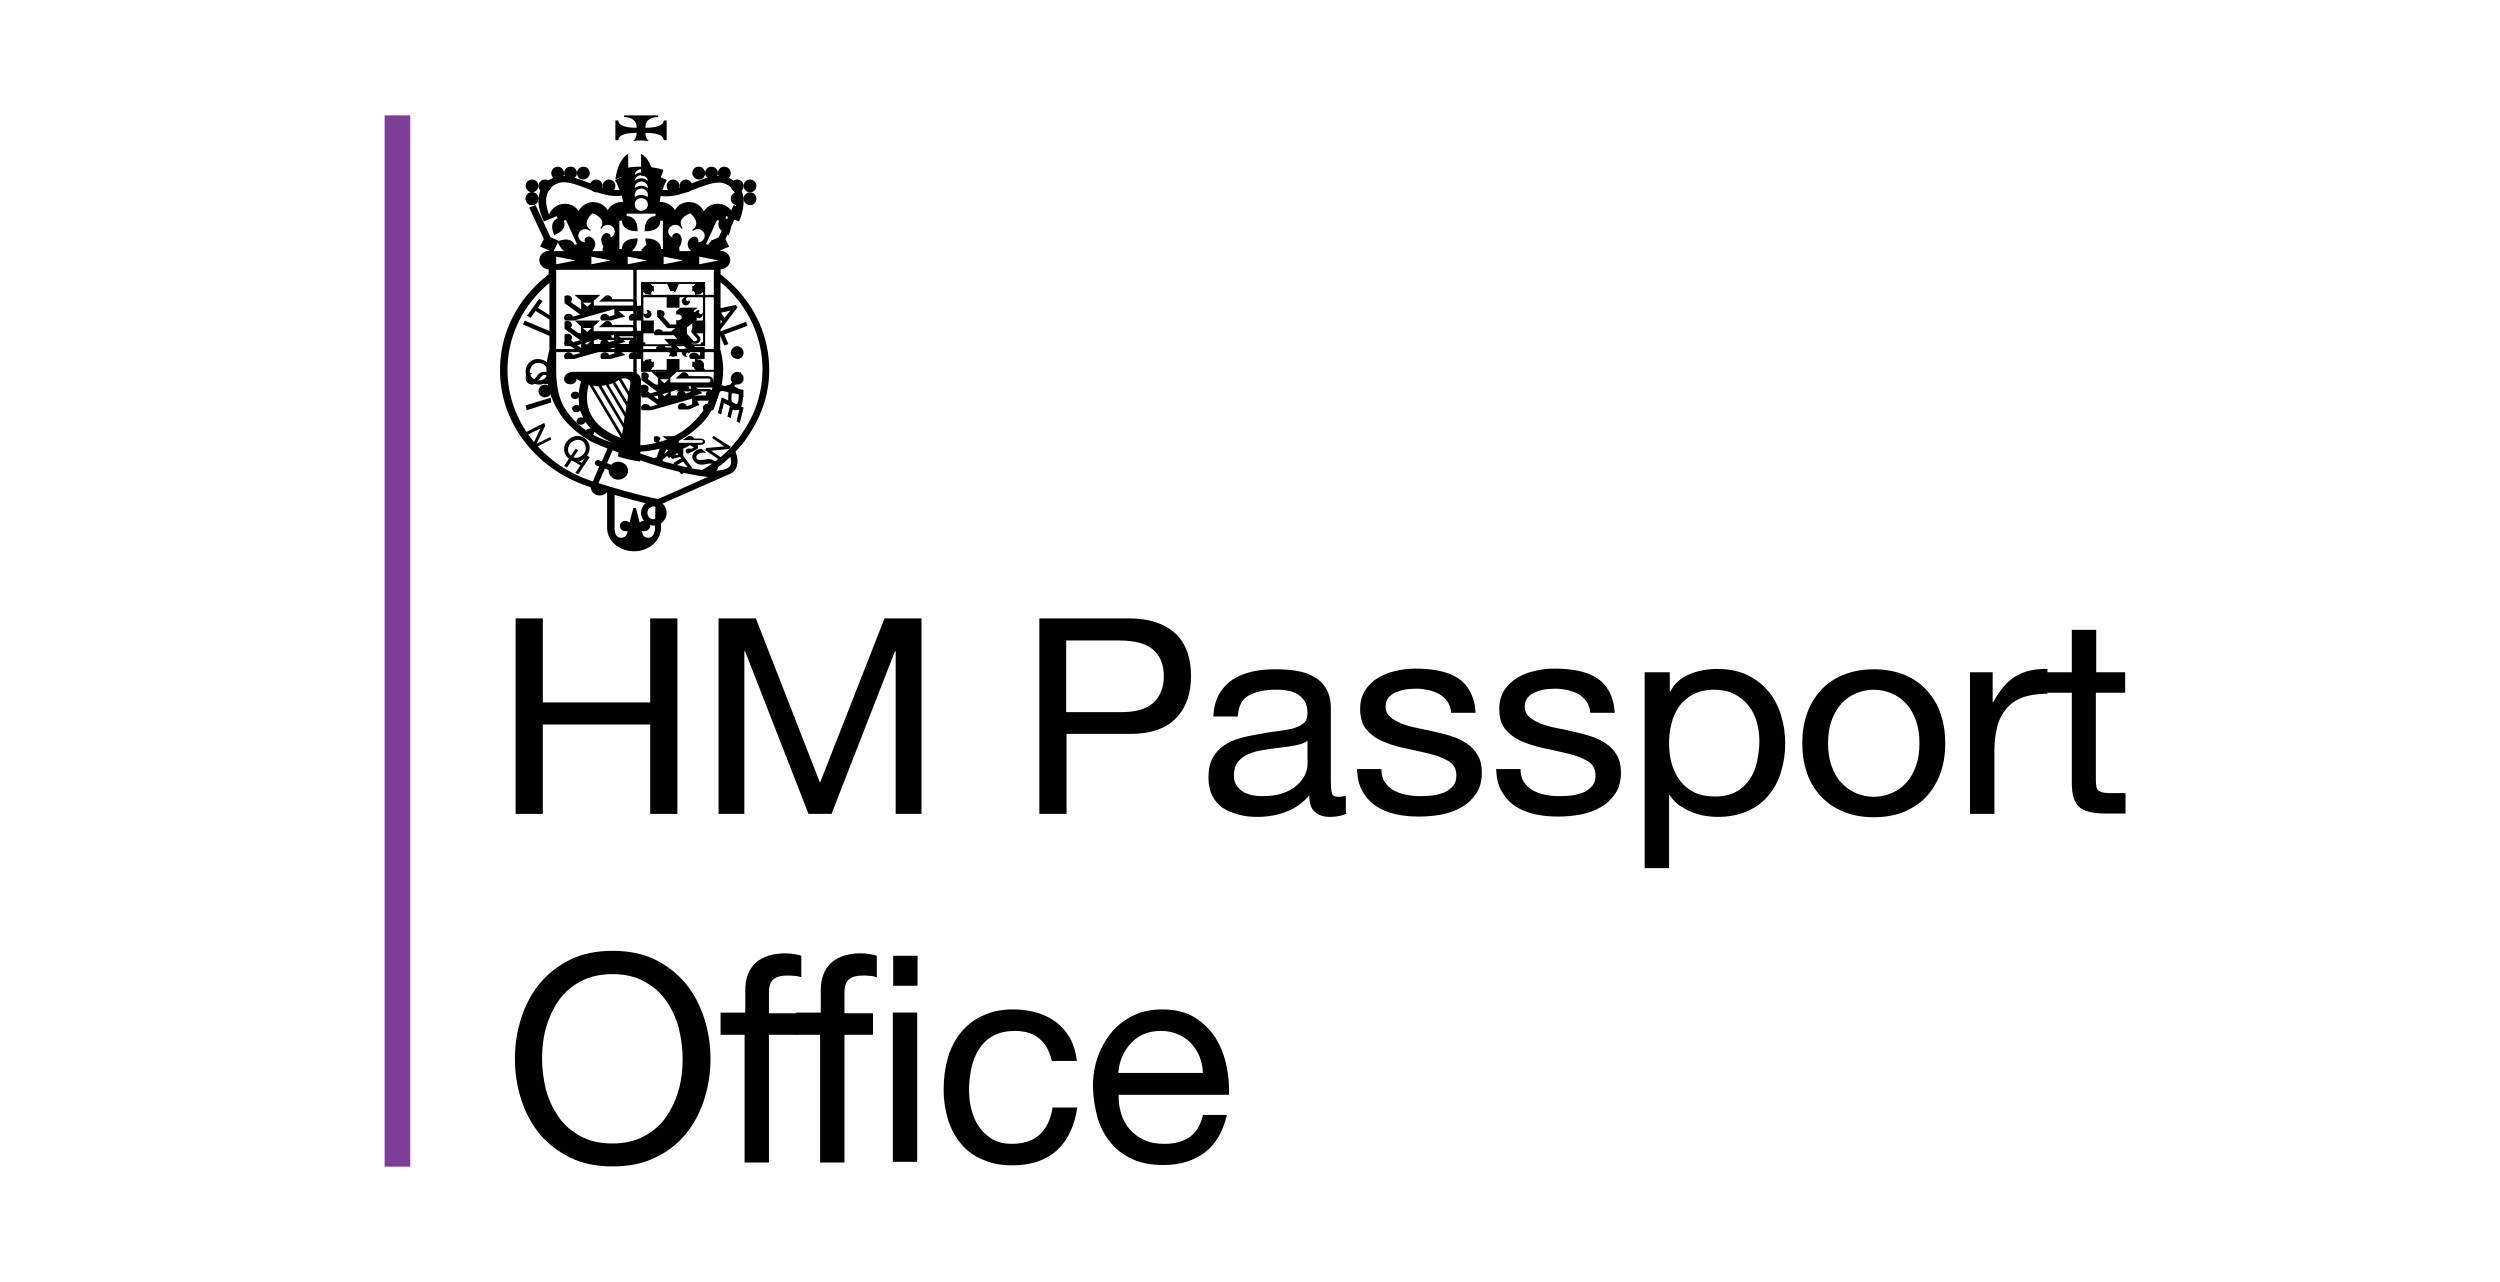 <?xml version="1.0" encoding="UTF-8"?>
<svg width="195px" height="100px" viewBox="0 0 195 100" version="1.1" xmlns="http://www.w3.org/2000/svg" xmlns:xlink="http://www.w3.org/1999/xlink">
    <!-- Generator: Sketch 57 (83077) - https://sketch.com -->
    <title>Untitled 5</title>
    <desc>Created with Sketch.</desc>
    <g id="Page-1" stroke="none" stroke-width="1" fill="none" fill-rule="evenodd">
        <g id="HMPO" transform="translate(30, 9)" fill-rule="nonzero">
            <rect id="Rectangle" fill="#7F3F98" x="0" y="0" width="2" height="82"></rect>
            <path d="M20,3 L20,4.708 C20.477,4.75 20.818,4.917 21,5 C20.909,4 20.523,3.25 20,3" id="Path" fill="#000000"></path>
            <path d="M19.66,1.363 L19.66,1.363 C19.66,1.67 19.547,1.868 19.396,2 C19.396,2 19.66,1.956 20,1.956 C20.226,1.956 20.566,2 20.604,2 C20.453,1.868 20.34,1.67 20.34,1.363 L20.34,1.363 C21.509,1.363 21.774,1.67 21.774,1.934 L22,1.934 L22,1.165 L22,0.396 L21.774,0.396 C21.774,0.659 21.472,0.967 20.34,0.967 C20.34,0.286 20.868,0.132 21.321,0.132 L21.321,0 L20,0 L18.679,0 L18.679,0.132 C19.132,0.132 19.66,0.308 19.66,0.967 C18.491,0.967 18.226,0.659 18.226,0.396 L18,0.396 L18,1.165 L18,1.934 L18.226,1.934 C18.226,1.67 18.491,1.363 19.66,1.363" id="Path" fill="#000000"></path>
            <path d="M19,3 C18.5,3.25 18.114,4.042 18,5 C18.182,4.917 18.523,4.75 19,4.708 L19,3 Z" id="Path" fill="#000000"></path>
            <path d="M20,31 C20,31.538 20.462,32 21,32 C21.538,32 22,31.538 22,31 C22,30.462 21.538,30 21,30 C20.423,30.038 20,30.462 20,31 M20.5,31 C20.5,30.731 20.731,30.5 21,30.5 C21.269,30.5 21.5,30.731 21.5,31 C21.5,31.269 21.269,31.5 21,31.5 C20.692,31.5 20.5,31.308 20.5,31" id="Shape" fill="#000000"></path>
            <path d="M20,20.66 C20,20.287 19.653,20 19.202,20 L19.064,20 L14.694,20 C14.312,20 14,20.258 14,20.574 C14,20.803 14.208,20.975 14.486,20.975 C14.763,20.975 14.971,20.803 14.971,20.545 C15.075,20.631 15.179,20.689 15.318,20.746 C15.249,20.975 15.179,21.291 15.145,21.664 C15.075,21.578 14.971,21.549 14.867,21.549 C14.694,21.549 14.52,21.664 14.52,21.836 C14.52,21.98 14.659,22.123 14.867,22.123 C14.971,22.123 15.075,22.066 15.145,22.008 C15.145,22.209 15.145,22.41 15.179,22.639 C15.11,22.611 15.04,22.582 14.971,22.582 C14.798,22.582 14.624,22.697 14.624,22.869 C14.624,23.012 14.763,23.156 14.971,23.156 C15.075,23.156 15.214,23.098 15.249,23.012 C15.249,23.041 15.249,23.07 15.283,23.098 C15.353,23.27 15.422,23.443 15.491,23.586 C15.457,23.557 15.387,23.557 15.318,23.557 C15.145,23.557 14.971,23.672 14.971,23.844 C14.971,23.988 15.11,24.131 15.318,24.131 C15.491,24.131 15.63,24.016 15.665,23.902 C15.769,24.074 15.908,24.246 16.081,24.418 C16.046,24.418 16.046,24.418 16.012,24.418 C15.838,24.418 15.665,24.533 15.665,24.705 C15.665,24.877 15.803,24.992 16.012,24.992 C16.185,24.992 16.358,24.877 16.358,24.705 C16.358,24.705 16.358,24.705 16.358,24.676 C16.879,25.107 17.538,25.48 18.335,25.738 L18.197,26.598 C18.197,26.598 18.509,26.713 18.994,26.828 C19.48,26.943 19.931,27 19.931,27 L20,20.66 Z M15.908,21.004 C15.908,21.004 15.942,21.004 15.977,21.033 L18.439,25.164 C15.387,24.016 15.699,21.951 15.908,21.004 L15.908,21.004 Z M18.509,24.848 L16.254,21.09 C16.393,21.119 16.532,21.119 16.671,21.119 L18.613,24.361 L18.509,24.848 Z M18.647,24.016 L16.913,21.09 C17.052,21.09 17.156,21.061 17.26,21.033 L18.717,23.5 L18.647,24.016 Z M18.786,23.184 L17.468,21.004 C17.572,20.975 17.676,20.947 17.78,20.889 L18.855,22.668 L18.786,23.184 Z M18.925,22.352 L17.988,20.803 C18.092,20.746 18.197,20.689 18.266,20.631 L18.994,21.836 L18.925,22.352 Z M19.168,20.918 L19.064,21.549 L18.474,20.545 C18.543,20.516 18.613,20.516 18.682,20.516 C18.96,20.488 19.202,20.689 19.168,20.918 L19.168,20.918 Z" id="Shape" fill="#000000"></path>
            <path d="M17,5.498 C17,5.233 17.233,5 17.5,5 C17.767,5 18,5.233 18,5.498 C18,5.797 17.767,5.997 17.5,5.997 C17.233,6.03 17,5.797 17,5.498" id="Path" fill="#000000"></path>
            <path d="M11,6.5 C11,6.233 11.233,6 11.5,6 C11.8,6 12,6.233 12,6.5 C12,6.8 11.767,7 11.5,7 C11.233,7 11,6.767 11,6.5" id="Path" fill="#000000"></path>
            <path d="M11,6.498 C11,6.199 11.233,6 11.5,6 C11.767,6 12,6.233 12,6.498 C12,6.764 11.767,6.997 11.5,6.997 C11.233,7.03 11,6.797 11,6.498" id="Path" fill="#000000"></path>
            <path d="M11,5.5 C11,5.233 11.233,5 11.5,5 C11.8,5 12,5.233 12,5.5 C12,5.767 11.767,6 11.5,6 C11.233,6 11,5.767 11,5.5" id="Path" fill="#000000"></path>
            <path d="M12,5.498 C12,5.233 12.233,5 12.5,5 C12.8,5 13,5.233 13,5.498 C13,5.764 12.767,5.997 12.5,5.997 C12.233,6.03 12,5.797 12,5.498" id="Path" fill="#000000"></path>
            <path d="M13,4.498 C13,4.233 13.233,4 13.5,4 C13.767,4 14,4.233 14,4.498 C14,4.797 13.767,4.997 13.5,4.997 C13.233,5.03 13,4.797 13,4.498" id="Path" fill="#000000"></path>
            <path d="M14,4.498 C14,4.233 14.233,4 14.5,4 C14.8,4 15,4.233 15,4.498 C15,4.764 14.767,4.997 14.5,4.997 C14.233,5.03 14,4.797 14,4.498" id="Path" fill="#000000"></path>
            <path d="M15,4.498 C15,4.233 15.233,4 15.5,4 C15.8,4 16,4.233 16,4.498 C16,4.764 15.767,4.997 15.5,4.997 C15.233,5.03 15,4.797 15,4.498" id="Path" fill="#000000"></path>
            <path d="M16,5.5 C16,5.233 16.233,5 16.5,5 C16.8,5 17,5.233 17,5.5 C17,5.8 16.767,6 16.5,6 C16.233,6 16,5.767 16,5.5" id="Path" fill="#000000"></path>
            <path d="M23,5.498 C23,5.233 22.767,5 22.5,5 C22.233,5 22,5.233 22,5.498 C22,5.797 22.233,5.997 22.5,5.997 C22.767,6.03 23,5.797 23,5.498" id="Path" fill="#000000"></path>
            <path d="M28,6.5 C28,6.233 27.767,6 27.5,6 C27.2,6 27,6.233 27,6.5 C27,6.8 27.233,7 27.5,7 C27.767,7 28,6.767 28,6.5" id="Path" fill="#000000"></path>
            <path d="M29,6.498 C29,6.199 28.767,6 28.5,6 C28.233,6 28,6.233 28,6.498 C28,6.764 28.233,6.997 28.5,6.997 C28.767,7.03 29,6.797 29,6.498" id="Path" fill="#000000"></path>
            <path d="M29,5.5 C29,5.233 28.767,5 28.5,5 C28.2,5 28,5.233 28,5.5 C28,5.767 28.233,6 28.5,6 C28.8,6 29,5.767 29,5.5" id="Path" fill="#000000"></path>
            <path d="M28,5.498 C28,5.233 27.767,5 27.5,5 C27.233,5 27,5.233 27,5.498 C27,5.764 27.233,5.997 27.5,5.997 C27.767,6.03 28,5.797 28,5.498" id="Path" fill="#000000"></path>
            <path d="M27,4.498 C27,4.233 26.767,4 26.5,4 C26.2,4 26,4.233 26,4.498 C26,4.797 26.233,4.997 26.5,4.997 C26.767,5.03 27,4.797 27,4.498" id="Path" fill="#000000"></path>
            <path d="M26,4.498 C26,4.233 25.767,4 25.5,4 C25.2,4 25,4.233 25,4.498 C25,4.764 25.233,4.997 25.5,4.997 C25.767,5.03 26,4.797 26,4.498" id="Path" fill="#000000"></path>
            <path d="M25,4.498 C25,4.233 24.767,4 24.5,4 C24.2,4 24,4.233 24,4.498 C24,4.764 24.233,4.997 24.5,4.997 C24.8,5.03 25,4.797 25,4.498" id="Path" fill="#000000"></path>
            <path d="M24,5.5 C24,5.233 23.767,5 23.5,5 C23.233,5 23,5.233 23,5.5 C23,5.8 23.233,6 23.5,6 C23.8,6 24,5.767 24,5.5" id="Path" fill="#000000"></path>
            <path d="M23,10.5 C23,10.235 22.765,10 22.5,10 C22.235,10 22,10.235 22,10.5 C22,10.765 22.235,11 22.5,11 C22.765,11 23,10.765 23,10.5" id="Path" fill="#000000"></path>
            <path d="M20,14 L20,20 L26,20 L26,14 L20,14 Z M25.826,19.845 L20.174,19.845 L20.174,14.186 L22.372,14.186 L23.209,14.186 L25.791,14.186 L25.826,19.845 L25.826,19.845 Z" id="Shape" fill="#000000"></path>
            <path d="M20.338,13 L20.338,13 L20,13 L20,17.706 L20,18 L20.338,18 L24.662,18 L25,18 L25,17.706 L25,13.294 L25,13 L24.662,13 L22.804,13 L21.824,13 L20.338,13 Z M24.662,13.147 L24.662,13.294 L24.831,13.294 L24.831,17.706 L24.662,17.706 L24.662,17.853 L20.338,17.853 L20.338,17.706 L20.169,17.706 L20.169,13.294 L20.338,13.294 L20.338,13.147 L24.662,13.147 Z" id="Shape" fill="#000000"></path>
            <path d="M24.964,15.899 L24.673,16.13 L24.673,16.13 C24.673,16.13 24.636,16.13 24.636,16.159 L24.636,16.159 L24.091,16.565 C23.909,16.681 23.873,16.884 24.018,17.029 L24.345,17.377 C24.382,17.406 24.382,17.435 24.382,17.493 C24.382,17.522 24.345,17.58 24.309,17.58 C24.273,17.609 24.236,17.609 24.164,17.609 C24.127,17.609 24.055,17.58 24.055,17.551 C24.055,17.551 23.727,17.203 23.582,17.029 L23.582,16.536 L24.345,15.957 L24.345,15.464 L24.091,15.261 L24.418,15 L23.073,15 L22.745,15.261 L22.745,15.551 C22.782,15.522 22.855,15.522 22.891,15.522 C23.036,15.522 23.182,15.638 23.182,15.754 C23.182,15.87 23.036,15.986 22.891,15.986 C22.855,15.986 22.782,15.986 22.745,15.957 L22.745,16.304 L22.273,16.304 L21.727,15.696 C21.8,15.638 21.836,15.551 21.836,15.464 C21.836,15.29 21.655,15.174 21.473,15.174 C21.4,15.174 21.327,15.203 21.255,15.232 L21.255,15.406 L21.255,15.696 L21.255,15.725 C21.255,15.725 21.255,15.725 21.291,15.725 L21.8,16.304 L22.055,16.594 L22.527,16.594 L22.673,16.594 L22.345,16.855 L21.691,16.855 C21.655,16.739 21.509,16.681 21.364,16.681 C21.218,16.681 21.073,16.768 21.036,16.855 C21.036,16.884 21,16.913 21,16.971 C21,17.029 21.036,17.116 21.073,17.145 L21.655,17.145 L22.564,17.145 L22.818,17.435 L22.236,17.435 L21.8,17.435 L21.8,17.435 L22.2,17.87 L22.418,18.101 L21.909,18.101 C21.873,17.986 21.727,17.899 21.545,17.899 C21.4,17.899 21.255,17.986 21.182,18.101 C21.182,18.13 21.182,18.159 21.182,18.188 C21.182,18.275 21.218,18.333 21.291,18.391 L21.836,18.391 L22.709,18.391 L23.145,18.391 L22.891,18.101 L22.673,17.87 L23.255,17.87 L23.473,18.101 L23.727,18.391 L24.491,18.391 L24.6,18.391 L24.6,18.71 L24.491,18.71 C24.455,18.594 24.309,18.507 24.127,18.507 C23.945,18.507 23.836,18.594 23.764,18.71 C23.764,18.739 23.764,18.768 23.764,18.797 C23.764,18.884 23.8,18.942 23.873,19 L24.964,19 L24.964,18.362 L24.964,18.072 L24.6,18.072 L24.236,18.072 L23.873,17.696 C23.945,17.754 24.018,17.812 24.127,17.812 C24.236,17.812 24.345,17.812 24.455,17.754 C24.564,17.696 24.6,17.609 24.636,17.522 C24.636,17.435 24.636,17.348 24.564,17.261 L24.236,16.913 C24.164,16.855 24.2,16.739 24.273,16.71 C24.273,16.71 24.345,16.652 24.418,16.594 C24.564,16.681 24.745,16.681 24.891,16.594 C24.964,16.536 25,16.478 25,16.391 L25,16.391 L25,16.391 L24.964,15.899 Z" id="Path" fill="#000000"></path>
            <polygon id="Path" fill="#000000" points="20 10.5 20.5 10 21 10.5 20.5 11"></polygon>
            <path d="M17,10.5 C17,10.235 17.235,10 17.5,10 C17.765,10 18,10.235 18,10.5 C18,10.765 17.765,11 17.5,11 C17.235,11 17,10.765 17,10.5" id="Path" fill="#000000"></path>
            <path d="M25.686,21.875 L25.686,21.875 L25.686,21.875 C25.686,21.812 25.686,21.781 25.686,21.719 C25.686,21.5 25.512,21.344 25.27,21.344 L23.779,21.344 C23.779,21.188 23.605,21.031 23.432,21.031 C23.328,21.031 23.259,21.062 23.189,21.125 L22.739,21.531 L23.189,21.531 L23.189,21.531 L23.709,21.531 L25.27,21.531 C25.374,21.531 25.443,21.594 25.443,21.688 C25.443,21.781 25.374,21.844 25.27,21.844 L25.27,21.844 L24.264,21.844 L24.264,21.844 L22.323,21.844 L22.323,21.469 L22.843,21 L20.797,21 L21.317,21.469 L21.317,22.156 L20.485,21.562 C20.555,21.5 20.589,21.406 20.589,21.312 C20.589,21.125 20.416,21 20.243,21 C20.173,21 20.069,21.031 20,21.062 L20,21.531 L20,21.531 L20,21.625 L21.283,22.562 L20.693,22.719 C20.659,22.594 20.52,22.5 20.347,22.5 C20.139,22.5 20,22.656 20,22.812 C20,22.875 20.035,22.969 20.069,23 L20.485,23 L20.797,23 L23.987,22.094 L23.987,22.531 L23.571,22.688 C23.536,22.531 23.397,22.438 23.224,22.438 C23.016,22.438 22.877,22.594 22.877,22.75 C22.877,22.812 22.912,22.906 22.947,22.938 L23.328,22.938 L23.744,22.938 L24.229,22.719 L24.542,22.594 L24.403,22.312 L24.403,22.25 L25.582,22.25 C25.582,22.281 25.547,22.344 25.547,22.375 C25.512,22.438 25.478,22.531 25.443,22.594 C25.374,22.531 25.27,22.5 25.166,22.5 C24.958,22.5 24.819,22.656 24.819,22.812 C24.819,22.875 24.854,22.969 24.888,23 L25.443,23 L25.616,23 C25.72,22.812 25.79,22.594 25.824,22.469 C25.928,22.188 25.998,21.938 25.998,21.844 C26.032,21.875 25.686,21.875 25.686,21.875 L25.686,21.875 Z M21.837,21.906 L21.491,21.594 L22.184,21.594 L21.837,21.906 Z" id="Shape" fill="#000000"></path>
            <path d="M25.596,20.862 C25.629,20.8 25.629,20.769 25.629,20.708 C25.629,20.492 25.461,20.338 25.225,20.338 L23.708,20.338 C23.708,20.185 23.539,20.031 23.371,20.031 C23.27,20.031 23.202,20.062 23.135,20.123 L22.697,20.523 L23.135,20.523 L23.135,20.523 L23.64,20.523 L25.258,20.523 C25.36,20.523 25.427,20.585 25.427,20.677 C25.427,20.769 25.36,20.831 25.258,20.831 L24.213,20.831 L22.292,20.831 L22.292,20.462 L22.798,20 L20.809,20 L21.315,20.462 L21.315,21.138 L20.506,20.554 C20.573,20.492 20.607,20.4 20.607,20.338 C20.607,20.154 20.438,20.031 20.27,20.031 C20.202,20.031 20.101,20.062 20.034,20.092 L20.034,20.554 L20.034,20.646 L21.247,21.538 L20.674,21.692 C20.64,21.569 20.506,21.477 20.337,21.477 C20.135,21.477 20,21.631 20,21.785 C20,21.846 20.034,21.938 20.067,22 L20.607,22 L20.775,22 L23.876,21.108 L23.876,21.569 L23.472,21.692 C23.438,21.569 23.303,21.477 23.135,21.477 C22.933,21.477 22.798,21.631 22.798,21.785 C22.798,21.846 22.831,21.938 22.865,22 L23.404,22 L23.64,22 L24.416,21.785 L24.787,21.662 L24.483,21.415 L24.281,21.231 L25.663,21.231 L25.663,21.569 C25.596,21.508 25.494,21.446 25.393,21.446 C25.191,21.446 25.056,21.6 25.056,21.754 C25.056,21.815 25.09,21.908 25.124,21.969 L25.663,21.969 L26,21.969 L26,21.2 L26,21.046 L26,20.831 L25.596,20.862 L25.596,20.862 Z M21.82,20.892 L21.483,20.585 L22.157,20.585 L21.82,20.892 Z" id="Shape" fill="#000000"></path>
            <path d="M24.647,25.206 L24.119,25.206 C24.119,25.103 23.972,25 23.825,25 C23.737,25 23.678,25.021 23.619,25.062 L23.237,25.33 L23.619,25.33 L23.619,25.33 L24.089,25.33 L24.677,25.33 C24.765,25.33 24.824,25.371 24.824,25.433 C24.824,25.495 24.765,25.536 24.677,25.536 L23.825,25.536 L22.943,25.536 L22.943,25.33 L23.384,25.021 L21.651,25.021 L22.092,25.33 L22.092,25.845 L21.386,25.392 C21.445,25.351 21.504,25.289 21.504,25.227 C21.504,25.103 21.357,25.021 21.21,25.021 C21.151,25.021 21.063,25.041 21.004,25.062 L21.004,25.289 L21.004,25.412 L22.121,26.134 L22.18,26.093 L21.475,26.691 C21.416,26.649 21.328,26.649 21.269,26.649 C21.093,26.67 20.975,26.773 21.004,26.876 C21.004,26.918 21.034,26.959 21.063,27 C21.181,27 21.328,26.979 21.563,26.959 L22.356,26.299 C22.473,26.278 22.562,26.237 22.679,26.216 L23.002,26.423 C22.943,26.443 22.885,26.464 22.826,26.485 C22.738,26.443 22.62,26.423 22.532,26.443 C22.385,26.485 22.297,26.608 22.356,26.711 C22.385,26.753 22.415,26.773 22.444,26.794 C22.444,26.794 22.562,26.773 22.679,26.732 C22.797,26.691 22.914,26.67 22.914,26.67 L22.914,26.67 C23.061,26.629 23.179,26.588 23.296,26.546 L23.296,26.299 L23.296,25.99 C23.502,25.907 23.678,25.825 23.825,25.722 L24.119,25.907 C24.06,25.948 24.001,25.969 23.913,26.01 C23.825,25.969 23.707,25.969 23.619,26.01 C23.56,26.031 23.502,26.093 23.472,26.134 C23.472,26.155 23.472,26.196 23.472,26.216 C23.472,26.237 23.502,26.278 23.502,26.299 C23.531,26.34 23.59,26.361 23.649,26.381 C23.795,26.32 23.913,26.258 24.06,26.196 C24.148,26.155 24.266,26.093 24.354,26.031 C24.383,26.01 24.412,25.99 24.442,25.969 L24.442,25.763 L24.442,25.701 L24.647,25.701 C24.853,25.701 25,25.598 25,25.454 C25,25.33 24.853,25.206 24.647,25.206 L24.647,25.206 Z M22.473,25.598 L22.18,25.392 L22.767,25.392 L22.473,25.598 Z" id="Shape" fill="#000000"></path>
            <path d="M19.625,17.862 C19.659,17.8 19.659,17.769 19.659,17.708 C19.659,17.492 19.489,17.338 19.25,17.338 L17.716,17.338 C17.716,17.185 17.545,17.031 17.375,17.031 C17.273,17.031 17.205,17.062 17.136,17.123 L16.693,17.523 L17.102,17.523 L17.102,17.523 C17.102,17.523 17.614,17.523 17.648,17.523 L19.284,17.523 C19.386,17.523 19.455,17.585 19.455,17.677 C19.455,17.769 19.386,17.831 19.284,17.831 L18.227,17.831 L18.227,17.831 L16.318,17.831 L16.318,17.462 L16.83,17 L14.818,17 L15.33,17.462 L15.33,18.138 L14.511,17.554 C14.58,17.492 14.614,17.4 14.614,17.338 C14.614,17.154 14.443,17.031 14.273,17.031 C14.17,17.031 14.102,17.062 14.034,17.092 L14.034,17.554 L14.034,17.646 L15.261,18.538 L14.682,18.692 C14.648,18.569 14.511,18.477 14.341,18.477 C14.136,18.477 14,18.631 14,18.785 C14,18.877 14.034,18.938 14.068,19 C14.068,19 14.545,19 14.614,19 L14.784,19 L17.92,18.108 L17.92,18.569 L17.511,18.692 C17.477,18.569 17.341,18.477 17.17,18.477 C16.966,18.477 16.83,18.631 16.83,18.785 C16.83,18.877 16.864,18.938 16.898,19 C16.898,19 17.375,19 17.443,19 L17.614,19 L18.398,18.785 L18.773,18.692 L18.466,18.446 L18.261,18.262 L19.659,18.262 L19.659,18.6 C19.591,18.538 19.489,18.477 19.386,18.477 C19.182,18.477 19.045,18.631 19.045,18.785 C19.045,18.877 19.08,18.938 19.114,19 L19.659,19 L20,19 L20,18.262 L20,17.862 L19.625,17.862 Z M15.773,17.892 L15.432,17.585 L16.114,17.585 L15.773,17.892 Z" id="Shape" fill="#000000"></path>
            <path d="M19.627,16.862 C19.661,16.8 19.661,16.769 19.661,16.708 C19.661,16.492 19.492,16.338 19.254,16.338 L17.729,16.338 C17.729,16.185 17.559,16.031 17.39,16.031 C17.288,16.031 17.22,16.062 17.153,16.123 L16.712,16.523 L17.119,16.523 L17.119,16.523 L17.627,16.523 L19.254,16.523 C19.356,16.523 19.424,16.585 19.424,16.677 C19.424,16.769 19.356,16.831 19.254,16.831 L18.203,16.831 L16.305,16.831 L16.305,16.462 L16.814,16 L14.814,16 L15.322,16.462 L15.322,17.138 L14.508,16.554 C14.576,16.492 14.61,16.4 14.61,16.338 C14.61,16.154 14.441,16.031 14.271,16.031 C14.169,16.031 14.102,16.062 14.034,16.092 L14.034,16.554 L14.034,16.646 L15.254,17.538 L14.678,17.692 C14.644,17.569 14.508,17.477 14.339,17.477 C14.136,17.477 14,17.631 14,17.785 C14,17.846 14.034,17.938 14.068,18 L14.61,18 L14.78,18 L17.898,17.108 L17.898,17.569 L17.492,17.692 C17.458,17.569 17.322,17.477 17.153,17.477 C16.949,17.477 16.814,17.631 16.814,17.785 C16.814,17.846 16.847,17.938 16.881,18 L17.458,18 L17.627,18 L18.407,17.785 L18.78,17.662 L18.475,17.415 L18.271,17.231 L19.661,17.231 L19.661,17.569 C19.593,17.508 19.492,17.446 19.39,17.446 C19.186,17.446 19.051,17.6 19.051,17.754 C19.051,17.815 19.085,17.908 19.119,17.969 L19.661,17.969 L20,17.969 L20,17.2 L20,16.8 L19.627,16.8 L19.627,16.862 L19.627,16.862 Z M15.797,16.892 L15.458,16.585 L16.136,16.585 L15.797,16.892 Z" id="Shape" fill="#000000"></path>
            <path d="M19.659,14.862 C19.693,14.8 19.693,14.769 19.693,14.708 C19.693,14.492 19.523,14.338 19.284,14.338 L17.75,14.338 C17.75,14.185 17.58,14.031 17.409,14.031 C17.307,14.031 17.239,14.062 17.17,14.123 L16.727,14.523 L17.136,14.523 L17.136,14.523 C17.136,14.523 17.58,14.523 17.648,14.523 L19.284,14.523 C19.386,14.523 19.455,14.585 19.455,14.677 C19.455,14.769 19.386,14.831 19.284,14.831 L19.284,14.831 L18.227,14.831 L18.227,14.831 L16.318,14.831 L16.318,14.462 L16.83,14 L14.818,14 L15.33,14.462 L15.33,15.138 L14.511,14.554 C14.58,14.492 14.614,14.4 14.614,14.338 C14.614,14.154 14.443,14.031 14.273,14.031 C14.17,14.031 14.102,14.062 14.034,14.092 L14.034,14.554 L14.034,14.646 L15.261,15.538 L14.682,15.692 C14.648,15.569 14.511,15.477 14.341,15.477 C14.136,15.477 14,15.631 14,15.785 C14,15.877 14.034,15.938 14.068,16 C14.068,16 14.58,16 14.614,16 L14.784,16 L17.92,15.108 L17.92,15.569 L17.511,15.692 C17.477,15.569 17.341,15.477 17.17,15.477 C16.966,15.477 16.83,15.631 16.83,15.785 C16.83,15.877 16.864,15.938 16.898,16 C16.898,16 17.409,16 17.443,16 L17.614,16 L18.398,15.785 L18.773,15.692 L18.466,15.446 L18.261,15.262 L19.659,15.262 L19.659,15.6 C19.591,15.538 19.489,15.477 19.386,15.477 C19.182,15.477 19.045,15.631 19.045,15.785 C19.045,15.877 19.08,15.938 19.114,16 L19.659,16 L20,16 L20,15.231 L20,14.831 L19.659,14.862 L19.659,14.862 Z M15.807,14.923 L15.466,14.615 L16.148,14.615 L15.807,14.923 Z" id="Shape" fill="#000000"></path>
            <path d="M27.645,18.992 L27.645,18.992 C27.934,18.908 28.057,18.615 27.975,18.363 C27.934,18.237 27.851,18.111 27.728,18.069 C27.604,17.986 27.48,17.986 27.357,18.028 C27.233,18.069 27.109,18.153 27.068,18.279 C26.986,18.405 26.986,18.531 27.027,18.657 C27.109,18.908 27.398,19.034 27.645,18.992" id="Path" fill="#000000"></path>
            <path d="M26,21.206 L26.049,21.556 L27.024,21.365 C27.049,21.365 28,22 28,22 L27.951,21.556 C27.951,21.556 27.317,21.143 27.268,21.111 C27.317,21.048 27.829,20.444 27.829,20.444 L27.78,20 L27.756,20.032 C27.756,20.032 27,20.952 26.976,20.984 C26.976,21.016 26,21.206 26,21.206" id="Path" fill="#000000"></path>
            <path d="M27,20.533 C27,20.647 27.04,20.761 27.16,20.876 C27.24,20.952 27.36,21.028 27.52,20.99 C27.64,20.99 27.76,20.952 27.88,20.838 C27.96,20.761 28,20.647 28,20.495 C28,20.381 27.96,20.267 27.84,20.152 C27.76,20.076 27.64,20 27.48,20 C27.2,20.038 27,20.267 27,20.533" id="Path" fill="#000000"></path>
            <path d="M26.025,21 L26,21.42 C26,21.42 26.775,21.573 26.825,21.611 C26.825,21.65 26.8,21.955 26.8,21.955 C26.8,22.032 26.8,22.07 26.8,22.146 C26.8,22.338 26.825,22.529 26.9,22.681 C26.975,22.834 27.1,22.949 27.275,22.987 C27.625,23.064 27.875,22.796 27.925,22.261 L28,21.42 L26.025,21 L26.025,21 Z M27.625,21.764 C27.625,21.803 27.6,22.185 27.6,22.185 C27.575,22.567 27.375,22.567 27.3,22.529 C27.15,22.49 27.05,22.338 27.05,22.146 C27.05,22.108 27.05,22.108 27.05,22.07 C27.05,22.07 27.075,21.764 27.075,21.688 C27.125,21.65 27.6,21.726 27.625,21.764 L27.625,21.764 Z" id="Shape" fill="#000000"></path>
            <path d="M26.299,22 L26,23.206 L26.253,23.333 C26.253,23.333 26.46,22.476 26.46,22.444 C26.483,22.476 26.897,22.635 26.943,22.667 C26.92,22.73 26.736,23.492 26.736,23.492 L26.989,23.619 C26.989,23.619 27.172,22.825 27.195,22.794 C27.218,22.825 27.632,22.984 27.655,23.016 C27.632,23.079 27.448,23.873 27.448,23.873 L27.701,24 L28,22.794 L26.299,22 L26.299,22 Z" id="Path" fill="#000000"></path>
            <path d="M25.653,25 L25.554,25.168 C25.554,25.168 26.426,25.758 26.505,25.821 C26.406,25.821 25.099,25.947 25.099,25.947 L25,26.116 L26.307,27 L26.426,26.811 C26.426,26.811 25.554,26.221 25.475,26.158 C25.574,26.158 26.901,26.011 26.901,26.011 L27,25.842 L25.653,25 L25.653,25 Z" id="Path" fill="#000000"></path>
            <path d="M24.957,26.853 C24.725,26.88 24.522,26.933 24.377,26.8 C24.319,26.747 24.261,26.587 24.406,26.453 C24.551,26.32 24.754,26.293 24.986,26.32 L25.072,26.32 L24.725,26 L24.725,26 C24.493,26.027 24.319,26.08 24.174,26.24 C24.058,26.347 24,26.48 24,26.613 C24,26.773 24.058,26.907 24.203,27.04 C24.493,27.307 24.812,27.253 25.101,27.2 C25.304,27.147 25.478,27.12 25.623,27.227 C25.652,27.28 25.681,27.307 25.681,27.36 C25.681,27.44 25.652,27.493 25.565,27.573 C25.449,27.68 25.304,27.733 25.101,27.707 L25.043,27.707 L25.362,28 L25.362,28 C25.536,27.973 25.681,27.92 25.797,27.813 C25.942,27.68 26,27.547 26,27.413 C26,27.28 25.942,27.12 25.797,27.013 C25.536,26.747 25.217,26.8 24.957,26.853" id="Path" fill="#000000"></path>
            <path d="M22.868,26 L22,26.5 L22.158,26.727 C22.158,26.727 22.763,26.364 22.816,26.341 C22.842,26.364 23.105,26.727 23.132,26.75 C23.105,26.773 22.526,27.114 22.526,27.114 L22.684,27.341 C22.684,27.341 23.263,27 23.289,27 C23.316,27.023 23.579,27.364 23.605,27.409 C23.579,27.432 22.974,27.773 22.974,27.773 L23.132,28 L24,27.5 L22.868,26 L22.868,26 Z" id="Path" fill="#000000"></path>
            <path d="M15.376,27.102 C15.355,27.082 14.731,26.714 14.71,26.694 C14.731,26.673 15.097,26.122 15.097,26.122 L14.882,26 L14.882,26.02 L14,27.347 L14.215,27.469 C14.215,27.469 14.581,26.918 14.602,26.898 C14.624,26.918 15.247,27.286 15.269,27.306 C15.247,27.327 14.882,27.878 14.882,27.878 L15.097,28 L16,26.653 L15.785,26.531 C15.763,26.531 15.398,27.061 15.376,27.102" id="Path" fill="#000000"></path>
            <path d="M15.996,25.992 C16.022,25.738 15.919,25.509 15.766,25.331 C15.332,24.848 14.745,24.949 14.361,25.28 C14.132,25.483 14.004,25.738 14.004,25.992 C13.978,26.246 14.081,26.475 14.259,26.678 C14.617,27.085 15.23,27.111 15.664,26.729 C15.843,26.526 15.971,26.272 15.996,25.992 M15.69,25.992 C15.69,26.17 15.587,26.373 15.434,26.5 C15.128,26.78 14.719,26.78 14.464,26.475 C14.336,26.348 14.285,26.17 14.31,26.017 C14.31,25.839 14.413,25.661 14.566,25.509 C14.719,25.382 14.923,25.305 15.102,25.305 C15.281,25.305 15.434,25.382 15.536,25.509 C15.639,25.661 15.69,25.814 15.69,25.992" id="Shape" fill="#000000"></path>
            <path d="M12.918,25.087 C12.918,25.087 11.939,25.565 11.857,25.609 C11.898,25.522 12.531,24.196 12.531,24.196 L12.449,24 L12.429,24 L11,24.717 L11.102,24.935 C11.102,24.935 12.082,24.457 12.163,24.413 C12.122,24.5 11.49,25.826 11.49,25.826 L11.571,26 L13,25.283 L12.918,25.087 Z" id="Path" fill="#000000"></path>
            <polygon id="Path" fill="#000000" points="12.949 22 12.923 22.032 11 22.613 11.077 23 13 22.387"></polygon>
            <path d="M12.79,21.097 C12.668,21.016 12.546,20.975 12.423,21.016 C12.301,21.016 12.179,21.097 12.097,21.218 C12.016,21.339 11.975,21.46 12.016,21.581 C12.016,21.702 12.097,21.823 12.22,21.903 C12.342,21.984 12.464,22.025 12.586,21.984 C12.872,21.944 13.035,21.702 12.994,21.419 C12.953,21.258 12.872,21.177 12.79,21.097" id="Path" fill="#000000"></path>
            <path d="M12.089,20.548 C12.215,20.381 12.316,20.238 12.494,20.238 C12.544,20.238 12.595,20.262 12.646,20.31 C12.696,20.357 12.722,20.429 12.722,20.5 C12.722,20.643 12.62,20.786 12.443,20.905 L12.392,20.952 L12.823,20.952 L12.823,20.952 C12.949,20.81 13,20.667 13,20.476 C13,20.357 12.949,20.238 12.873,20.143 C12.772,20.048 12.62,20 12.468,20 C12.114,20 11.962,20.214 11.81,20.429 C11.709,20.571 11.633,20.714 11.481,20.714 C11.43,20.714 11.38,20.69 11.354,20.667 C11.304,20.619 11.278,20.548 11.278,20.476 C11.278,20.357 11.354,20.214 11.481,20.119 L11.532,20.095 L11.152,20.095 L11.152,20.095 C11.051,20.214 11,20.333 11,20.476 C11,20.643 11.051,20.762 11.152,20.857 C11.253,20.952 11.38,21 11.532,21 C11.785,20.952 11.937,20.738 12.089,20.548" id="Path" fill="#000000"></path>
            <path d="M11.8,20.963 C12.075,21.042 12.351,20.989 12.576,20.858 C12.776,20.726 12.926,20.515 12.976,20.252 C13.026,19.989 13.001,19.725 12.876,19.515 C12.751,19.278 12.501,19.093 12.226,19.041 C11.675,18.883 11.15,19.199 11.025,19.752 C11,19.831 11,19.91 11,19.989 C11,20.173 11.05,20.331 11.125,20.463 C11.3,20.726 11.525,20.91 11.8,20.963 M11.35,19.831 C11.4,19.646 11.5,19.515 11.625,19.409 C11.775,19.304 11.975,19.278 12.176,19.33 C12.376,19.383 12.551,19.515 12.626,19.673 C12.701,19.831 12.726,19.989 12.701,20.173 C12.601,20.542 12.251,20.752 11.85,20.647 C11.475,20.568 11.25,20.226 11.35,19.831" id="Shape" fill="#000000"></path>
            <path d="M30,19.866 C30,17.277 28.919,14.849 26.933,13.015 C26.7,12.799 26.466,12.61 26.203,12.395 L26.203,12.017 C26.612,11.99 26.962,11.666 26.962,11.289 C26.962,10.884 26.612,10.56 26.174,10.56 C26.145,10.56 26.145,10.56 26.115,10.56 L26.875,10.237 L26.583,9.643 L27.722,7.189 L27.225,7 L26.057,9.508 L25.444,9.778 L25.853,10.587 L22.494,10.587 L16.535,10.587 L13.177,10.587 L13.586,9.778 L12.943,9.508 L11.775,7 L11.278,7.189 L12.417,9.643 L12.125,10.237 L12.885,10.56 C12.885,10.56 12.885,10.56 12.855,10.56 C12.417,10.56 12.067,10.884 12.067,11.289 C12.067,11.666 12.388,11.99 12.797,12.017 L12.797,12.395 C12.563,12.583 12.3,12.799 12.067,13.015 C10.081,14.849 9,17.277 9,19.866 C9,21.862 9.643,23.777 10.898,25.423 C12.125,27.014 13.79,28.228 15.776,28.902 C15.776,28.902 15.893,28.929 16.068,29.01 C16.097,29.28 16.273,29.522 16.535,29.603 C16.828,29.711 17.149,29.603 17.324,29.415 L17.353,29.415 L17.353,32.166 C17.353,33.191 18.288,34 19.456,34 C20.624,34 21.559,33.164 21.559,32.166 L21.559,30.332 L26.7,28.066 C26.875,28.012 27.021,27.931 27.167,27.823 C27.576,27.473 27.634,26.933 27.371,26.232 C27.839,25.746 28.248,25.234 28.569,24.667 C29.503,23.211 30,21.565 30,19.866 L30,19.866 Z M24.538,11.019 L26.057,11.316 L24.538,11.612 L24.538,11.019 Z M19.661,25.746 L19.661,18.464 L25.677,18.464 L25.677,19.839 C25.677,21.188 25.414,22.105 25.035,22.779 C24.713,23.265 24.334,23.723 23.866,24.128 C23.837,24.155 23.808,24.182 23.779,24.209 C22.669,25.18 21.179,25.719 19.661,25.746 L19.661,25.746 Z M21.471,25.989 C21.355,26.232 21.267,26.501 21.209,26.798 C20.624,26.609 20.07,26.421 19.515,26.232 L19.515,26.232 C20.186,26.259 20.858,26.151 21.471,25.989 L21.471,25.989 Z M19.661,18.221 L19.661,12.044 L24.743,12.044 L25.677,12.044 L25.677,16.899 L25.677,18.221 L19.661,18.221 Z M21.764,11.019 L23.282,11.316 L21.764,11.612 L21.764,11.019 Z M18.96,11.019 L20.478,11.316 L18.96,11.612 L18.96,11.019 Z M16.127,11.019 L17.645,11.316 L16.127,11.612 L16.127,11.019 Z M13.381,11.019 L14.9,11.316 L13.381,11.612 L13.381,11.019 Z M13.381,16.899 L13.381,12.044 L14.316,12.044 L19.398,12.044 L19.398,18.221 L13.381,18.221 L13.381,16.899 Z M13.381,18.464 L19.398,18.464 L19.398,25.746 C18.171,25.719 16.974,25.369 15.951,24.721 L15.951,24.721 C15.922,24.694 15.864,24.667 15.834,24.64 L15.805,24.613 C15.776,24.586 15.747,24.586 15.718,24.559 C15.688,24.532 15.659,24.505 15.63,24.505 C15.63,24.505 15.63,24.505 15.601,24.479 C14.958,24.02 14.403,23.427 13.994,22.752 C13.615,22.078 13.381,21.161 13.381,19.839 L13.381,18.464 Z M16.243,28.551 C16.156,28.524 16.068,28.498 16.01,28.471 C14.14,27.823 12.534,26.663 11.395,25.153 C10.227,23.615 9.584,21.781 9.584,19.866 C9.584,17.412 10.606,15.119 12.505,13.366 C12.622,13.258 12.739,13.15 12.855,13.069 L12.855,15.577 C12.446,15.308 11.979,15.038 11.95,15.011 C11.979,14.984 12.33,14.472 12.33,14.472 L12.038,14.31 L12.038,14.337 L11.103,15.631 L11.395,15.793 C11.395,15.793 11.745,15.308 11.775,15.254 C11.804,15.281 12.417,15.631 12.855,15.928 L12.855,16.818 L10.928,16.009 L10.928,16.036 L10.782,16.306 L12.855,17.196 L12.855,18.275 C12.709,18.787 12.622,19.327 12.622,19.893 C12.622,21.053 12.972,22.132 13.556,23.076 C13.936,23.75 14.433,24.209 14.9,24.613 C15.104,24.775 15.309,24.937 15.542,25.099 C15.572,25.099 15.572,25.126 15.601,25.126 C15.63,25.153 15.659,25.153 15.688,25.18 C15.718,25.207 15.747,25.207 15.776,25.234 L15.805,25.261 C15.981,25.369 16.156,25.477 16.36,25.557 L16.36,25.557 C16.623,25.665 16.974,25.827 17.382,25.989 L16.944,26.987 L16.74,26.906 C16.623,26.852 16.477,26.906 16.419,27.014 C16.36,27.122 16.419,27.257 16.535,27.311 L16.74,27.392 L16.243,28.551 Z M21.092,32.193 C21.092,32.382 21.033,32.57 20.946,32.732 C20.858,32.867 20.712,32.948 20.566,32.948 C20.362,32.948 20.186,32.84 20.128,32.651 C20.128,32.624 20.099,32.543 20.07,32.409 C20.128,32.436 20.186,32.436 20.245,32.436 C20.508,32.436 20.712,32.247 20.712,32.031 C20.712,31.788 20.508,31.626 20.245,31.626 C20.099,31.626 19.982,31.68 19.894,31.761 C19.748,31.222 19.602,30.628 19.602,30.628 L19.515,30.628 L19.398,30.628 C19.398,30.628 19.252,31.222 19.106,31.761 C19.018,31.68 18.901,31.626 18.784,31.626 C18.522,31.626 18.346,31.815 18.346,32.031 C18.346,32.274 18.551,32.436 18.784,32.436 C18.843,32.436 18.901,32.436 18.96,32.409 C18.93,32.516 18.901,32.624 18.901,32.651 C18.843,32.813 18.668,32.948 18.463,32.948 C18.288,32.948 18.142,32.867 18.054,32.732 C17.967,32.57 17.937,32.382 17.937,32.193 L17.937,29.603 C18.872,29.873 20.04,30.197 21.121,30.413 L21.092,32.193 L21.092,32.193 Z M21.325,29.927 C19.69,29.603 17.791,29.037 16.682,28.686 C16.798,28.444 16.974,28.012 17.178,27.553 L17.47,27.661 C17.47,27.688 17.47,27.688 17.47,27.715 C17.47,28.093 17.821,28.417 18.229,28.417 C18.638,28.417 18.989,28.093 18.989,27.715 C18.989,27.338 18.638,27.014 18.229,27.014 C17.996,27.014 17.821,27.095 17.675,27.257 L17.353,27.122 C17.529,26.717 17.675,26.34 17.791,26.124 C18.901,26.555 20.332,27.068 21.705,27.473 C23.166,27.877 24.334,28.12 25.21,28.201 C23.662,28.902 21.442,29.873 21.325,29.927 L21.325,29.927 Z M26.846,27.446 C26.7,27.58 26.349,27.715 25.619,27.715 C26.115,27.392 26.554,27.041 26.962,26.636 C27.079,27.014 27.05,27.284 26.846,27.446 L26.846,27.446 Z M24.772,27.661 C24.071,27.58 23.107,27.365 21.851,27.014 C21.793,26.987 21.734,26.987 21.676,26.96 C21.793,26.286 22.026,25.854 22.435,25.638 C23.078,25.369 23.662,24.991 24.188,24.532 C24.655,24.155 25.122,23.696 25.473,23.049 C26.057,22.105 26.408,20.999 26.408,19.839 C26.408,19.3 26.32,18.733 26.174,18.221 L26.174,17.196 L26.495,17.951 L26.816,17.843 C26.816,17.843 26.495,17.115 26.495,17.088 C26.554,17.061 28.306,16.414 28.306,16.414 L28.189,16.117 L28.16,16.117 L26.203,16.845 L26.203,16.71 L27.517,14.984 L27.401,14.795 L27.371,14.795 L26.203,15.038 L26.203,13.015 C26.32,13.123 26.437,13.204 26.554,13.312 C28.423,15.038 29.474,17.358 29.474,19.812 C29.474,21.404 29.036,22.995 28.16,24.371 C27.342,25.746 26.174,26.852 24.772,27.661 L24.772,27.661 Z M26.32,16.09 C26.32,16.09 26.261,16.171 26.203,16.252 L26.203,15.928 C26.261,16.009 26.32,16.09 26.32,16.09 L26.32,16.09 Z M26.232,15.389 C26.291,15.389 26.875,15.254 26.962,15.227 C26.904,15.308 26.554,15.766 26.524,15.793 C26.495,15.766 26.261,15.443 26.232,15.389 L26.232,15.389 Z" id="Shape" fill="#000000"></path>
            <path d="M27.667,5.543 C27.267,4.965 26.611,4.717 26.126,4.717 C25.442,4.717 24.728,4.992 24.044,5.268 C23.274,5.571 22.475,5.874 21.676,5.819 C21.762,5.543 21.876,5.268 22.018,5.047 L21.533,4.827 C21.619,4.661 21.705,4.469 21.733,4.248 C21.676,4.22 21.02,4 19.964,4 C18.909,4 18.31,4.22 18.253,4.248 C18.281,4.469 18.338,4.661 18.453,4.827 L17.968,5.047 C18.11,5.268 18.224,5.543 18.31,5.819 C17.511,5.902 16.712,5.571 15.942,5.268 C15.258,4.992 14.544,4.717 13.86,4.717 C13.375,4.717 12.719,4.965 12.319,5.543 C12.005,6.012 11.749,6.894 12.433,8.299 L12.433,8.299 L12.433,8.272 L13.432,7.858 L13.489,8.024 C13.175,8.161 12.861,8.52 13.232,9.346 C14.088,8.988 14.116,8.52 13.974,8.217 L14.145,8.161 L14.573,9.098 L15.001,10.035 L14.83,10.091 C14.687,9.787 14.316,9.484 13.46,9.843 C13.831,10.669 14.487,11 15.001,11 C15.885,11 16.513,10.476 16.427,9.953 C16.37,9.567 15.999,9.429 15.857,9.457 C15.685,9.484 15.571,9.677 15.6,9.787 C15.6,9.815 15.628,9.843 15.628,9.87 L15.6,9.898 C15.372,9.87 15.172,9.705 15.115,9.484 C15.058,9.209 15.258,8.933 15.543,8.878 C15.714,8.85 15.885,8.906 16.028,9.016 L16.085,8.933 C15.914,8.85 15.8,8.713 15.771,8.52 C15.685,8.079 16.199,7.638 16.227,7.638 L16.227,7.638 L16.227,7.638 C16.227,7.638 16.884,7.858 16.969,8.299 C16.998,8.492 16.941,8.657 16.827,8.795 L16.912,8.85 C16.969,8.713 17.112,8.575 17.311,8.547 C17.597,8.492 17.882,8.685 17.939,8.961 C17.996,9.181 17.853,9.429 17.654,9.512 L17.625,9.484 C17.625,9.457 17.625,9.429 17.625,9.402 C17.597,9.264 17.426,9.154 17.254,9.181 C17.112,9.209 16.827,9.457 16.912,9.843 C17.055,10.504 17.625,10.972 18.31,10.972 C18.995,10.972 19.736,10.421 19.736,9.594 C18.738,9.594 18.51,10.035 18.51,10.421 L18.31,10.421 L18.31,9.319 L18.31,8.217 L18.51,8.217 C18.51,8.575 18.766,9.043 19.736,9.043 C19.736,8.079 19.28,7.858 18.88,7.858 L18.88,7.665 L19.85,7.665 L20.164,7.665 L21.134,7.665 L21.134,7.858 C20.763,7.858 20.278,8.106 20.278,9.043 C21.277,9.043 21.505,8.602 21.505,8.217 L21.705,8.217 L21.705,9.319 L21.705,10.421 L21.562,10.421 C21.562,10.063 21.305,9.594 20.335,9.594 C20.335,10.421 21.049,10.972 21.762,10.972 C22.446,10.972 23.045,10.504 23.16,9.843 C23.245,9.457 22.96,9.181 22.817,9.181 C22.646,9.154 22.475,9.264 22.446,9.402 C22.446,9.429 22.446,9.457 22.446,9.484 L22.418,9.512 C22.218,9.402 22.075,9.181 22.133,8.961 C22.19,8.685 22.475,8.492 22.76,8.547 C22.931,8.575 23.074,8.685 23.16,8.85 L23.245,8.795 C23.131,8.657 23.074,8.492 23.102,8.299 C23.188,7.858 23.844,7.638 23.844,7.638 C23.844,7.638 24.386,8.079 24.301,8.52 C24.272,8.713 24.129,8.85 23.987,8.933 L24.044,9.016 C24.158,8.906 24.329,8.85 24.529,8.878 C24.814,8.933 25.014,9.209 24.957,9.484 C24.9,9.732 24.7,9.898 24.472,9.898 L24.443,9.87 C24.472,9.843 24.472,9.815 24.472,9.787 C24.5,9.65 24.386,9.484 24.215,9.457 C24.072,9.429 23.702,9.567 23.644,9.953 C23.559,10.476 24.215,11 25.071,11 C25.584,11 26.24,10.669 26.611,9.843 C25.755,9.484 25.385,9.787 25.242,10.091 L25.071,10.035 L25.499,9.098 L25.927,8.161 L26.098,8.217 C25.955,8.52 25.984,8.988 26.839,9.346 C27.21,8.52 26.897,8.161 26.583,8.024 L26.64,7.858 L27.638,8.272 L27.638,8.299 L27.638,8.299 C28.237,6.866 27.981,6.012 27.667,5.543 M18.51,6.756 C18.025,6.756 17.625,7.004 17.397,7.39 C17.14,6.949 16.57,6.673 16.028,6.783 C15.628,6.866 15.286,7.142 15.143,7.472 C14.915,7.114 14.516,6.894 14.059,6.894 C13.489,6.894 13.004,7.252 12.833,7.748 C12.519,6.949 12.519,6.287 12.833,5.819 C13.147,5.35 13.689,5.213 13.917,5.213 C14.516,5.213 15.143,5.461 15.8,5.709 C16.655,6.039 17.54,6.398 18.51,6.26 C18.538,6.425 18.567,6.563 18.595,6.728 C18.567,6.756 18.538,6.756 18.51,6.756 M20.022,4.193 C20.278,4.193 20.506,4.386 20.535,4.634 C20.392,4.524 20.221,4.441 20.022,4.441 C19.822,4.441 19.651,4.524 19.508,4.634 C19.537,4.386 19.765,4.193 20.022,4.193 M20.022,4.661 C20.278,4.661 20.506,4.854 20.535,5.102 C20.392,4.992 20.221,4.909 20.022,4.909 C19.822,4.909 19.651,4.992 19.508,5.102 C19.537,4.854 19.765,4.661 20.022,4.661 M20.022,7.445 C19.736,7.445 19.508,7.224 19.508,6.949 C19.508,6.673 19.736,6.453 20.022,6.453 C20.307,6.453 20.535,6.673 20.535,6.949 C20.535,7.224 20.307,7.445 20.022,7.445 M20.506,6.37 C20.364,6.26 20.193,6.205 20.022,6.205 C19.822,6.205 19.679,6.26 19.537,6.37 C19.508,6.315 19.508,6.26 19.508,6.205 C19.508,5.929 19.736,5.709 20.022,5.709 C20.307,5.709 20.535,5.929 20.535,6.205 C20.535,6.26 20.535,6.315 20.506,6.37 M20.535,5.681 C20.392,5.571 20.221,5.488 20.022,5.488 C19.822,5.488 19.651,5.571 19.508,5.681 L19.508,5.654 C19.508,5.378 19.736,5.157 20.022,5.157 C20.307,5.157 20.535,5.378 20.535,5.654 C20.535,5.654 20.535,5.654 20.535,5.681 M27.21,7.748 C27.039,7.252 26.554,6.894 25.984,6.894 C25.527,6.894 25.128,7.114 24.9,7.472 C24.728,7.142 24.415,6.866 24.015,6.783 C23.445,6.673 22.903,6.921 22.646,7.39 C22.418,7.031 22.018,6.756 21.533,6.756 C21.505,6.756 21.476,6.756 21.448,6.756 C21.476,6.618 21.505,6.453 21.533,6.287 C22.503,6.425 23.388,6.067 24.244,5.736 C24.9,5.488 25.527,5.24 26.126,5.24 C26.355,5.24 26.897,5.378 27.21,5.846 C27.524,6.287 27.524,6.949 27.21,7.748" id="Shape" fill="#000000"></path>
            <polygon id="Path" fill="#000000" points="22.5 13.055 22.5 13.055 22 13.055 22.286 13.702 22.5 13.702 22.571 13.702 22.5 13.945 22.571 13.783 22.643 13.783 22.714 13.702 23 13.055"></polygon>
            <polyline id="Path" fill="#000000" points="20.867 13.75 20.8 13.812 20.8 14 20.333 13.938 20.333 13.625 20 13.062 20.067 13 20.667 13.312 21 13.312 21 13.75 20.867 13.688"></polyline>
            <path d="M20.662,13.905 C20.581,13.905 20.5,13.824 20.5,13.743 C20.5,13.662 20.581,13.581 20.662,13.581 C20.743,13.581 20.743,13.581 20.824,13.662 L20.905,13.662 C20.905,13.662 20.905,13.581 20.905,13.5 C20.905,13.257 20.743,13.095 20.5,13.095 C20.257,13.095 20.095,13.257 20.095,13.5 C20.095,13.743 20.257,13.905 20.5,13.905 L20.662,13.905 C20.662,13.905 20.662,13.905 20.662,13.905" id="Path" fill="#000000"></path>
            <path d="M20.905,13.662 C20.905,13.581 20.824,13.5 20.743,13.5 C20.662,13.5 20.581,13.581 20.581,13.662 C20.581,13.743 20.581,13.743 20.662,13.824 L20.662,13.905 C20.662,13.905 20.581,13.905 20.5,13.905 C20.257,13.905 20.095,13.743 20.095,13.5 C20.095,13.257 20.257,13.095 20.5,13.095 C20.743,13.095 20.905,13.257 20.905,13.5 L20.905,13.662 L20.905,13.662" id="Path" fill="#000000"></path>
            <polyline id="Path" fill="#000000" points="20.867 19.25 20.8 19.188 20.8 19 20.333 19.062 20.333 19.312 20 19.875 20.067 20 20.667 19.625 21 19.625 21 19.188 20.867 19.25"></polyline>
            <path d="M20.662,19.095 C20.581,19.095 20.5,19.176 20.5,19.257 C20.5,19.338 20.581,19.419 20.662,19.419 C20.743,19.419 20.743,19.419 20.824,19.338 L20.905,19.338 C20.905,19.338 20.905,19.419 20.905,19.5 C20.905,19.743 20.743,19.905 20.5,19.905 C20.257,19.905 20.095,19.743 20.095,19.5 C20.095,19.257 20.257,19.095 20.5,19.095 L20.662,19.095 C20.662,19.095 20.662,19.095 20.662,19.095" id="Path" fill="#000000"></path>
            <path d="M20.905,19.338 C20.905,19.419 20.824,19.5 20.743,19.5 C20.662,19.5 20.581,19.419 20.581,19.338 C20.581,19.257 20.581,19.257 20.662,19.176 L20.662,19.095 C20.662,19.095 20.581,19.095 20.5,19.095 C20.257,19.095 20.095,19.257 20.095,19.5 C20.095,19.743 20.257,19.905 20.5,19.905 C20.743,19.905 20.905,19.743 20.905,19.5 L20.905,19.338 C20.905,19.338 20.905,19.338 20.905,19.338" id="Path" fill="#000000"></path>
            <polyline id="Path" fill="#000000" points="24.133 19.25 24.2 19.188 24.2 19 24.667 19.062 24.667 19.312 25 19.875 24.933 20 24.333 19.625 24 19.625 24 19.188 24.133 19.25"></polyline>
            <path d="M24.338,19.095 C24.419,19.095 24.5,19.176 24.5,19.257 C24.5,19.338 24.419,19.419 24.338,19.419 C24.257,19.419 24.257,19.419 24.176,19.338 L24.095,19.338 C24.095,19.338 24.095,19.419 24.095,19.5 C24.095,19.743 24.257,19.905 24.5,19.905 C24.743,19.905 24.905,19.743 24.905,19.5 C24.905,19.257 24.743,19.095 24.5,19.095 L24.338,19.095 C24.338,19.095 24.338,19.095 24.338,19.095" id="Path" fill="#000000"></path>
            <path d="M24.095,19.338 C24.095,19.419 24.176,19.5 24.257,19.5 C24.338,19.5 24.419,19.419 24.419,19.338 C24.419,19.257 24.419,19.257 24.338,19.176 L24.338,19.095 C24.419,19.095 24.419,19.095 24.5,19.095 C24.743,19.095 24.905,19.257 24.905,19.5 C24.905,19.743 24.743,19.905 24.5,19.905 C24.257,19.905 24.095,19.743 24.095,19.5 L24.095,19.338 C24.095,19.338 24.095,19.338 24.095,19.338" id="Path" fill="#000000"></path>
            <polyline id="Path" fill="#000000" points="24.133 13.75 24.2 13.812 24.2 14 24.667 13.938 24.667 13.625 25 13.062 24.933 13 24.333 13.312 24 13.312 24 13.75 24.133 13.688"></polyline>
            <path d="M24.338,13.905 C24.419,13.905 24.5,13.824 24.5,13.743 C24.5,13.662 24.419,13.581 24.338,13.581 C24.257,13.581 24.257,13.581 24.176,13.662 L24.095,13.662 C24.095,13.662 24.095,13.581 24.095,13.5 C24.095,13.257 24.257,13.095 24.5,13.095 C24.743,13.095 24.905,13.257 24.905,13.5 C24.905,13.743 24.743,13.905 24.5,13.905 L24.338,13.905 C24.338,13.905 24.338,13.905 24.338,13.905" id="Path" fill="#000000"></path>
            <path d="M24.095,13.662 C24.095,13.581 24.176,13.5 24.257,13.5 C24.338,13.5 24.419,13.581 24.419,13.662 C24.419,13.743 24.419,13.743 24.338,13.824 L24.338,13.905 C24.419,13.905 24.419,13.905 24.5,13.905 C24.743,13.905 24.905,13.743 24.905,13.5 C24.905,13.257 24.743,13.095 24.5,13.095 C24.257,13.095 24.095,13.257 24.095,13.5 L24.095,13.662 L24.095,13.662 Z" id="Path" fill="#000000"></path>
            <rect id="Rectangle" fill="#000000" x="22" y="14" width="1" height="1"></rect>
            <polygon id="Path" fill="#000000" points="22.581 14.743 22.419 14.743 22.176 14.257 22.824 14.257"></polygon>
            <path d="M23.743,14.419 L23.662,14.5 C23.581,14.5 23.5,14.419 23.5,14.338 C23.5,14.257 23.581,14.176 23.662,14.176 L23.5,14.176 C23.338,14.176 23.176,14.338 23.176,14.5 C23.176,14.662 23.338,14.824 23.5,14.824 C23.662,14.824 23.824,14.662 23.824,14.5 C23.743,14.5 23.743,14.5 23.743,14.419 L23.743,14.419 Z" id="Path" fill="#000000"></path>
            <path d="M22.257,14.419 L22.338,14.5 C22.419,14.5 22.5,14.419 22.5,14.338 C22.5,14.257 22.419,14.176 22.338,14.176 L22.5,14.176 C22.662,14.176 22.824,14.338 22.824,14.5 C22.824,14.662 22.662,14.824 22.5,14.824 C22.338,14.824 22.176,14.662 22.176,14.5 C22.257,14.5 22.257,14.5 22.257,14.419 L22.257,14.419 Z" id="Path" fill="#000000"></path>
            <polygon id="Path" fill="#000000" points="22.5 19.945 22.5 19.945 23 19.945 22.714 19.298 22.5 19.217 22.429 19.217 22.571 19.055 22.429 19.217 22.357 19.217 22.286 19.298 22 19.945"></polygon>
            <rect id="Rectangle" fill="#000000" x="22" y="19" width="1" height="1"></rect>
            <polygon id="Path" fill="#000000" points="22.419 18.217 22.581 18.217 22.824 18.783 22.176 18.783"></polygon>
            <path d="M22.257,18.581 L22.338,18.5 C22.419,18.5 22.5,18.581 22.5,18.662 C22.5,18.743 22.419,18.824 22.338,18.824 L22.5,18.824 C22.662,18.824 22.824,18.662 22.824,18.5 C22.824,18.338 22.662,18.176 22.5,18.176 C22.338,18.176 22.176,18.338 22.176,18.5 C22.257,18.5 22.257,18.5 22.257,18.581 L22.257,18.581 Z" id="Path" fill="#000000"></path>
            <path d="M23.743,18.581 L23.662,18.5 C23.581,18.5 23.5,18.581 23.5,18.662 C23.5,18.743 23.581,18.824 23.662,18.824 L23.5,18.824 C23.338,18.824 23.176,18.662 23.176,18.5 C23.176,18.338 23.338,18.176 23.5,18.176 C23.662,18.176 23.824,18.338 23.824,18.5 C23.743,18.5 23.743,18.5 23.743,18.581 L23.743,18.581 Z" id="Path" fill="#000000"></path>
            <polygon id="Path" fill="#000000" points="24.905 16.5 24.905 16.5 24.905 16 24.257 16.286 24.257 16.5 24.257 16.571 24.095 16.5 24.257 16.643 24.176 16.643 24.257 16.714 24.905 17"></polygon>
            <rect id="Rectangle" fill="#000000" x="24" y="16" width="1" height="1"></rect>
            <polygon id="Path" fill="#000000" points="24.257 16.581 24.257 16.419 24.743 16.176 24.743 16.824"></polygon>
            <polyline id="Path" fill="#000000" points="24.5 16.54 24.5 16.46 24.5 16.54 24.5 16.54"></polyline>
            <path d="M24.581,16.743 L24.5,16.662 C24.5,16.581 24.581,16.5 24.662,16.5 C24.743,16.5 24.824,16.581 24.824,16.662 L24.824,16.5 C24.824,16.338 24.662,16.176 24.5,16.176 C24.338,16.176 24.176,16.338 24.176,16.5 C24.176,16.662 24.338,16.824 24.5,16.824 C24.5,16.824 24.5,16.824 24.581,16.743 L24.581,16.743 Z" id="Path" fill="#000000"></path>
            <path d="M24.581,15.257 L24.5,15.338 C24.5,15.419 24.581,15.5 24.662,15.5 C24.743,15.5 24.824,15.419 24.824,15.338 L24.824,15.5 C24.824,15.662 24.662,15.824 24.5,15.824 C24.338,15.824 24.176,15.662 24.176,15.5 C24.176,15.338 24.338,15.176 24.5,15.176 C24.5,15.176 24.5,15.176 24.581,15.257 L24.581,15.257 Z" id="Path" fill="#000000"></path>
            <polygon id="Path" fill="#000000" points="20.095 16.5 20.095 16.5 20.095 16 20.743 16.286 20.743 16.5 20.743 16.571 20.905 16.5 20.743 16.643 20.824 16.643 20.743 16.714 20.095 17"></polygon>
            <rect id="Rectangle" fill="#000000" x="20" y="16" width="1" height="1"></rect>
            <polygon id="Path" fill="#000000" points="20.743 16.581 20.743 16.419 20.257 16.176 20.257 16.824"></polygon>
            <polyline id="Path" fill="#000000" points="20.5 16.54 20.5 16.46 20.5 16.54 20.5 16.54"></polyline>
            <path d="M20.419,16.743 L20.5,16.662 C20.5,16.581 20.419,16.5 20.338,16.5 C20.257,16.5 20.176,16.581 20.176,16.662 L20.176,16.5 C20.176,16.338 20.338,16.176 20.5,16.176 C20.662,16.176 20.824,16.338 20.824,16.5 C20.824,16.662 20.662,16.824 20.5,16.824 C20.5,16.824 20.419,16.824 20.419,16.743 L20.419,16.743 Z" id="Path" fill="#000000"></path>
            <path d="M20.419,15.257 L20.5,15.338 C20.5,15.419 20.419,15.5 20.338,15.5 C20.257,15.5 20.176,15.419 20.176,15.338 L20.176,15.5 C20.176,15.662 20.338,15.824 20.5,15.824 C20.662,15.824 20.824,15.662 20.824,15.5 C20.824,15.338 20.662,15.176 20.5,15.176 C20.5,15.176 20.419,15.176 20.419,15.257 L20.419,15.257 Z" id="Path" fill="#000000"></path>
            <g id="Group" transform="translate(10, 39)" fill="#000000">
                <polygon id="Path" points="2.339 0.235 2.339 6.789 10.716 6.789 10.716 0.235 12.837 0.235 12.837 15.484 10.716 15.484 10.716 8.512 2.339 8.512 2.339 15.484 0.218 15.484 0.218 0.235"></polygon>
                <polygon id="Path" points="18.957 0.235 23.961 13.056 28.993 0.235 31.876 0.235 31.876 15.484 29.863 15.484 29.863 2.794 29.809 2.794 24.859 15.484 23.064 15.484 18.114 2.794 18.059 2.794 18.059 15.484 16.047 15.484 16.047 0.235"></polygon>
                <path d="M48.031,0.235 C49.636,0.235 50.833,0.627 51.676,1.41 C52.519,2.193 52.9,3.316 52.9,4.726 C52.9,6.162 52.492,7.259 51.676,8.068 C50.86,8.878 49.636,9.27 48.031,9.243 L43.19,9.243 L43.19,15.484 L41.069,15.484 L41.069,0.235 L48.031,0.235 Z M47.297,7.546 C48.494,7.572 49.364,7.337 49.935,6.841 C50.479,6.345 50.778,5.666 50.778,4.752 C50.778,3.838 50.506,3.159 49.935,2.663 C49.391,2.193 48.494,1.958 47.297,1.958 L43.163,1.958 L43.163,7.546 L47.297,7.546 Z" id="Shape"></path>
                <path d="M65.084,15.432 C64.758,15.615 64.296,15.719 63.724,15.719 C63.235,15.719 62.854,15.589 62.555,15.327 C62.256,15.066 62.12,14.622 62.12,14.048 C61.603,14.649 61.005,15.066 60.298,15.327 C59.618,15.589 58.856,15.719 58.067,15.719 C57.551,15.719 57.061,15.667 56.599,15.536 C56.136,15.406 55.728,15.249 55.375,15.014 C55.021,14.779 54.776,14.466 54.559,14.074 C54.368,13.682 54.26,13.212 54.26,12.664 C54.26,12.037 54.368,11.515 54.586,11.124 C54.804,10.732 55.103,10.392 55.456,10.157 C55.81,9.896 56.245,9.714 56.707,9.583 C57.17,9.452 57.659,9.348 58.149,9.27 C58.666,9.165 59.155,9.087 59.618,9.035 C60.08,8.982 60.488,8.904 60.842,8.826 C61.195,8.721 61.467,8.591 61.685,8.408 C61.902,8.225 61.984,7.964 61.984,7.625 C61.984,7.233 61.902,6.893 61.739,6.658 C61.576,6.423 61.385,6.241 61.141,6.11 C60.896,5.98 60.624,5.901 60.325,5.849 C60.026,5.797 59.726,5.797 59.427,5.797 C58.638,5.797 57.959,5.953 57.415,6.241 C56.871,6.528 56.599,7.076 56.544,7.886 L54.64,7.886 C54.668,7.207 54.831,6.632 55.076,6.162 C55.348,5.692 55.701,5.301 56.136,5.013 C56.571,4.726 57.088,4.517 57.659,4.387 C58.231,4.256 58.829,4.204 59.482,4.204 C59.998,4.204 60.515,4.23 61.032,4.308 C61.549,4.387 62.011,4.517 62.419,4.752 C62.827,4.961 63.181,5.275 63.425,5.692 C63.67,6.084 63.806,6.606 63.806,7.259 L63.806,12.925 C63.806,13.343 63.833,13.656 63.888,13.865 C63.942,14.074 64.105,14.152 64.404,14.152 C64.568,14.152 64.758,14.126 64.976,14.074 L64.976,15.432 L65.084,15.432 Z M62.011,9.766 C61.766,9.949 61.467,10.053 61.086,10.131 C60.706,10.21 60.298,10.262 59.862,10.314 C59.427,10.366 59.019,10.419 58.584,10.497 C58.149,10.549 57.768,10.654 57.415,10.81 C57.061,10.941 56.789,11.15 56.571,11.411 C56.354,11.672 56.245,12.037 56.245,12.481 C56.245,12.769 56.299,13.03 56.435,13.239 C56.571,13.447 56.735,13.604 56.925,13.735 C57.115,13.865 57.36,13.944 57.632,14.022 C57.904,14.074 58.176,14.1 58.475,14.1 C59.101,14.1 59.645,14.022 60.08,13.865 C60.515,13.709 60.896,13.5 61.168,13.239 C61.44,13.004 61.657,12.716 61.793,12.429 C61.929,12.142 61.984,11.855 61.984,11.62 L61.984,9.766 L62.011,9.766 Z" id="Shape"></path>
                <path d="M68.022,13.004 C68.212,13.291 68.43,13.5 68.729,13.656 C69.028,13.813 69.354,13.944 69.708,13.996 C70.062,14.074 70.442,14.1 70.823,14.1 C71.122,14.1 71.421,14.074 71.748,14.048 C72.074,13.996 72.373,13.917 72.645,13.813 C72.917,13.709 73.135,13.526 73.325,13.317 C73.516,13.108 73.597,12.821 73.597,12.481 C73.597,12.011 73.407,11.646 73.053,11.411 C72.673,11.176 72.21,10.967 71.666,10.836 C71.122,10.706 70.497,10.549 69.844,10.419 C69.191,10.288 68.593,10.131 68.022,9.896 C67.478,9.687 66.988,9.374 66.635,8.956 C66.254,8.565 66.091,7.99 66.091,7.285 C66.091,6.737 66.227,6.241 66.471,5.849 C66.743,5.457 67.07,5.118 67.478,4.883 C67.886,4.622 68.348,4.439 68.865,4.335 C69.382,4.204 69.871,4.152 70.388,4.152 C71.041,4.152 71.639,4.204 72.183,4.308 C72.727,4.413 73.217,4.596 73.652,4.857 C74.087,5.118 74.413,5.483 74.658,5.927 C74.903,6.371 75.066,6.946 75.093,7.598 L73.189,7.598 C73.162,7.233 73.053,6.946 72.89,6.711 C72.727,6.476 72.509,6.293 72.265,6.136 C72.02,6.006 71.748,5.901 71.421,5.823 C71.122,5.771 70.823,5.718 70.497,5.718 C70.225,5.718 69.926,5.745 69.654,5.771 C69.354,5.823 69.11,5.901 68.865,6.006 C68.62,6.11 68.43,6.267 68.294,6.423 C68.158,6.606 68.076,6.841 68.076,7.128 C68.076,7.442 68.185,7.703 68.43,7.912 C68.647,8.121 68.946,8.277 69.3,8.434 C69.654,8.565 70.062,8.695 70.497,8.773 C70.932,8.878 71.394,8.956 71.829,9.061 C72.292,9.165 72.754,9.27 73.217,9.426 C73.679,9.557 74.06,9.766 74.413,10.001 C74.767,10.236 75.039,10.523 75.256,10.889 C75.474,11.254 75.583,11.698 75.583,12.22 C75.583,12.899 75.447,13.447 75.148,13.891 C74.848,14.335 74.468,14.701 74.005,14.962 C73.543,15.223 72.999,15.432 72.428,15.536 C71.857,15.641 71.258,15.693 70.687,15.693 C70.062,15.693 69.436,15.641 68.865,15.51 C68.294,15.38 67.777,15.171 67.342,14.884 C66.907,14.596 66.553,14.205 66.281,13.735 C66.009,13.265 65.873,12.69 65.846,11.985 L67.75,11.985 C67.75,12.403 67.831,12.742 68.022,13.004 Z" id="Path"></path>
                <path d="M78.874,13.004 C79.064,13.291 79.282,13.5 79.581,13.656 C79.88,13.813 80.206,13.944 80.56,13.996 C80.913,14.074 81.294,14.1 81.675,14.1 C81.974,14.1 82.273,14.074 82.6,14.048 C82.926,13.996 83.225,13.917 83.497,13.813 C83.769,13.709 83.987,13.526 84.177,13.317 C84.368,13.108 84.449,12.821 84.449,12.481 C84.449,12.011 84.259,11.646 83.905,11.411 C83.524,11.176 83.062,10.967 82.518,10.836 C81.974,10.706 81.349,10.549 80.696,10.419 C80.043,10.288 79.445,10.131 78.874,9.896 C78.33,9.687 77.84,9.374 77.487,8.956 C77.106,8.565 76.943,7.99 76.943,7.285 C76.943,6.737 77.079,6.241 77.323,5.849 C77.595,5.457 77.922,5.118 78.33,4.883 C78.738,4.622 79.2,4.439 79.717,4.335 C80.234,4.204 80.723,4.152 81.24,4.152 C81.893,4.152 82.491,4.204 83.035,4.308 C83.579,4.413 84.068,4.596 84.504,4.857 C84.939,5.118 85.265,5.483 85.51,5.927 C85.755,6.371 85.918,6.946 85.945,7.598 L84.041,7.598 C84.014,7.233 83.905,6.946 83.742,6.711 C83.579,6.476 83.361,6.293 83.117,6.136 C82.872,6.006 82.573,5.901 82.273,5.823 C81.974,5.771 81.675,5.718 81.349,5.718 C81.077,5.718 80.777,5.745 80.506,5.771 C80.206,5.823 79.962,5.901 79.717,6.006 C79.472,6.11 79.282,6.267 79.146,6.423 C79.01,6.606 78.928,6.841 78.928,7.128 C78.928,7.442 79.037,7.703 79.282,7.912 C79.499,8.121 79.798,8.277 80.152,8.434 C80.506,8.565 80.913,8.695 81.349,8.773 C81.784,8.852 82.246,8.956 82.681,9.061 C83.144,9.165 83.606,9.27 84.068,9.426 C84.531,9.557 84.912,9.766 85.265,10.001 C85.619,10.236 85.891,10.523 86.108,10.889 C86.326,11.254 86.435,11.698 86.435,12.22 C86.435,12.899 86.299,13.447 85.999,13.891 C85.7,14.335 85.32,14.701 84.857,14.962 C84.395,15.223 83.851,15.432 83.28,15.536 C82.681,15.641 82.11,15.693 81.539,15.693 C80.913,15.693 80.288,15.641 79.717,15.51 C79.146,15.38 78.629,15.171 78.194,14.884 C77.759,14.596 77.405,14.205 77.133,13.735 C76.861,13.265 76.725,12.69 76.698,11.985 L78.602,11.985 C78.602,12.403 78.683,12.742 78.874,13.004 Z" id="Path"></path>
                <path d="M90.242,4.439 L90.242,5.927 L90.297,5.927 C90.596,5.327 91.085,4.883 91.765,4.596 C92.445,4.308 93.18,4.178 93.968,4.178 C94.866,4.178 95.628,4.335 96.28,4.648 C96.933,4.961 97.477,5.379 97.939,5.927 C98.374,6.45 98.701,7.076 98.918,7.781 C99.136,8.486 99.245,9.217 99.245,10.001 C99.245,10.784 99.136,11.515 98.918,12.22 C98.701,12.925 98.374,13.526 97.939,14.048 C97.504,14.57 96.96,14.988 96.28,15.275 C95.628,15.562 94.866,15.719 93.968,15.719 C93.696,15.719 93.37,15.693 93.017,15.641 C92.663,15.589 92.337,15.484 91.983,15.354 C91.629,15.223 91.33,15.04 91.004,14.831 C90.705,14.622 90.433,14.335 90.242,14.022 L90.188,14.022 L90.188,19.714 L88.284,19.714 L88.284,4.439 L90.242,4.439 Z M97.042,8.356 C96.906,7.86 96.688,7.416 96.389,7.05 C96.09,6.658 95.736,6.371 95.274,6.136 C94.812,5.901 94.295,5.797 93.696,5.797 C93.071,5.797 92.527,5.927 92.065,6.162 C91.629,6.397 91.249,6.711 90.977,7.102 C90.705,7.494 90.487,7.938 90.378,8.434 C90.242,8.93 90.188,9.426 90.188,9.949 C90.188,10.497 90.242,11.019 90.378,11.515 C90.514,12.011 90.732,12.455 91.004,12.847 C91.303,13.239 91.657,13.552 92.119,13.787 C92.581,14.022 93.125,14.126 93.778,14.126 C94.431,14.126 94.975,13.996 95.41,13.761 C95.845,13.526 96.199,13.186 96.471,12.795 C96.743,12.403 96.933,11.933 97.042,11.437 C97.151,10.915 97.232,10.392 97.232,9.844 C97.232,9.348 97.178,8.852 97.042,8.356 Z" id="Shape"></path>
                <path d="M100.931,7.703 C101.176,6.998 101.529,6.397 101.992,5.875 C102.454,5.353 103.053,4.935 103.76,4.648 C104.467,4.361 105.256,4.204 106.153,4.204 C107.078,4.204 107.867,4.361 108.574,4.648 C109.254,4.935 109.852,5.353 110.314,5.875 C110.777,6.397 111.157,6.998 111.375,7.703 C111.62,8.408 111.729,9.165 111.729,9.975 C111.729,10.784 111.62,11.541 111.375,12.246 C111.13,12.951 110.777,13.552 110.314,14.074 C109.852,14.596 109.254,14.988 108.574,15.301 C107.894,15.589 107.078,15.745 106.153,15.745 C105.256,15.745 104.44,15.589 103.76,15.301 C103.053,15.014 102.481,14.596 101.992,14.074 C101.529,13.552 101.149,12.951 100.931,12.246 C100.686,11.541 100.578,10.784 100.578,9.975 C100.578,9.165 100.686,8.408 100.931,7.703 Z M102.862,11.75 C103.053,12.272 103.297,12.716 103.624,13.056 C103.95,13.395 104.331,13.682 104.766,13.865 C105.201,14.048 105.663,14.152 106.153,14.152 C106.643,14.152 107.105,14.048 107.54,13.865 C107.975,13.682 108.356,13.421 108.682,13.056 C109.009,12.716 109.254,12.272 109.444,11.75 C109.634,11.228 109.716,10.627 109.716,9.975 C109.716,9.296 109.634,8.721 109.444,8.199 C109.254,7.677 109.009,7.233 108.682,6.893 C108.356,6.528 107.975,6.267 107.54,6.084 C107.105,5.901 106.643,5.797 106.153,5.797 C105.663,5.797 105.201,5.901 104.766,6.084 C104.331,6.267 103.95,6.528 103.624,6.893 C103.297,7.259 103.053,7.677 102.862,8.199 C102.672,8.721 102.59,9.322 102.59,9.975 C102.59,10.627 102.672,11.228 102.862,11.75 Z" id="Shape"></path>
                <path d="M115.428,4.439 L115.428,6.763 L115.482,6.763 C115.944,5.875 116.515,5.196 117.168,4.778 C117.848,4.361 118.691,4.152 119.698,4.178 L119.698,6.11 C118.936,6.11 118.283,6.215 117.767,6.397 C117.223,6.606 116.815,6.893 116.488,7.285 C116.162,7.677 115.917,8.147 115.781,8.695 C115.645,9.243 115.563,9.87 115.563,10.575 L115.563,15.484 L113.66,15.484 L113.66,4.439 L115.428,4.439 Z" id="Path"></path>
                <path d="M125.763,4.439 L125.763,6.032 L123.478,6.032 L123.478,12.899 C123.478,13.108 123.505,13.291 123.532,13.421 C123.56,13.552 123.641,13.656 123.75,13.709 C123.859,13.787 123.995,13.813 124.185,13.839 C124.376,13.865 124.62,13.865 124.92,13.865 L125.79,13.865 L125.79,15.458 L124.348,15.458 C123.859,15.458 123.451,15.432 123.097,15.354 C122.744,15.275 122.472,15.171 122.254,15.014 C122.037,14.831 121.873,14.596 121.765,14.283 C121.656,13.97 121.601,13.552 121.601,13.056 L121.601,6.032 L119.643,6.032 L119.643,4.439 L121.601,4.439 L121.601,1.123 L123.505,1.123 L123.505,4.439 L125.763,4.439 Z" id="Path"></path>
            </g>
            <g id="Group" transform="translate(10, 65)" fill="#000000">
                <path d="M0.651,5.422 C0.977,4.403 1.439,3.523 2.09,2.725 C2.714,1.954 3.529,1.321 4.479,0.853 C5.429,0.385 6.542,0.165 7.79,0.165 C9.039,0.165 10.152,0.385 11.102,0.853 C12.052,1.321 12.839,1.954 13.49,2.725 C14.115,3.495 14.603,4.403 14.929,5.422 C15.255,6.44 15.418,7.486 15.418,8.587 C15.418,9.688 15.255,10.733 14.929,11.752 C14.603,12.77 14.142,13.651 13.49,14.449 C12.866,15.219 12.052,15.852 11.102,16.293 C10.152,16.761 9.039,16.981 7.79,16.981 C6.542,16.981 5.429,16.761 4.479,16.293 C3.529,15.825 2.741,15.219 2.09,14.449 C1.466,13.678 0.977,12.77 0.651,11.752 C0.326,10.733 0.163,9.688 0.163,8.587 C0.163,7.486 0.326,6.44 0.651,5.422 Z M2.579,10.981 C2.796,11.779 3.122,12.467 3.556,13.1 C3.99,13.733 4.56,14.229 5.266,14.614 C5.972,14.999 6.786,15.192 7.763,15.192 C8.713,15.192 9.555,14.999 10.26,14.614 C10.966,14.229 11.536,13.733 11.97,13.1 C12.405,12.467 12.73,11.752 12.947,10.981 C13.165,10.183 13.246,9.385 13.246,8.587 C13.246,7.789 13.137,6.99 12.947,6.192 C12.73,5.394 12.405,4.706 11.97,4.073 C11.536,3.44 10.966,2.945 10.26,2.56 C9.555,2.174 8.74,1.982 7.763,1.982 C6.813,1.982 5.972,2.174 5.266,2.56 C4.56,2.945 3.99,3.44 3.556,4.073 C3.122,4.706 2.796,5.422 2.579,6.192 C2.361,6.99 2.28,7.789 2.28,8.587 C2.28,9.385 2.389,10.183 2.579,10.981 Z" id="Shape"></path>
                <path d="M16.205,6.66 L16.205,4.981 L18.132,4.981 L18.132,3.248 C18.132,2.312 18.403,1.596 18.946,1.101 C19.489,0.605 20.276,0.358 21.308,0.358 C21.498,0.358 21.688,0.385 21.905,0.413 C22.122,0.44 22.339,0.495 22.502,0.55 L22.502,2.229 C22.339,2.174 22.149,2.119 21.959,2.119 C21.769,2.092 21.579,2.092 21.416,2.092 C20.955,2.092 20.602,2.174 20.358,2.367 C20.113,2.56 19.978,2.89 19.978,3.413 L19.978,5.036 L22.203,5.036 L22.203,6.715 L19.978,6.715 L19.978,16.678 L18.078,16.678 L18.078,6.715 L16.205,6.715 L16.205,6.66 Z" id="Path"></path>
                <path d="M22.095,6.66 L22.095,4.981 L24.022,4.981 L24.022,3.248 C24.022,2.312 24.293,1.596 24.836,1.101 C25.379,0.605 26.166,0.358 27.198,0.358 C27.388,0.358 27.578,0.385 27.795,0.413 C28.012,0.44 28.229,0.495 28.392,0.55 L28.392,2.229 C28.229,2.174 28.039,2.119 27.849,2.119 C27.659,2.092 27.469,2.092 27.306,2.092 C26.845,2.092 26.492,2.174 26.248,2.367 C26.003,2.56 25.868,2.89 25.868,3.413 L25.868,5.036 L28.094,5.036 L28.094,6.715 L25.868,6.715 L25.868,16.678 L23.968,16.678 L23.968,6.715 L22.095,6.715 L22.095,6.66 Z" id="Path"></path>
                <path d="M29.668,2.89 L29.668,0.55 L31.568,0.55 L31.568,2.89 L29.668,2.89 Z M31.541,4.981 L31.541,16.623 L29.641,16.623 L29.641,4.981 L31.541,4.981 Z" id="Shape"></path>
                <path d="M41.068,7.018 C40.607,6.605 39.955,6.413 39.168,6.413 C38.49,6.413 37.92,6.55 37.458,6.798 C36.997,7.046 36.644,7.403 36.372,7.816 C36.101,8.229 35.911,8.724 35.775,9.275 C35.667,9.825 35.585,10.376 35.585,10.981 C35.585,11.532 35.639,12.054 35.775,12.55 C35.911,13.073 36.101,13.513 36.372,13.898 C36.644,14.284 36.997,14.614 37.404,14.862 C37.838,15.109 38.354,15.219 38.924,15.219 C39.847,15.219 40.58,14.972 41.122,14.476 C41.638,13.981 41.964,13.293 42.1,12.385 L44.027,12.385 C43.81,13.816 43.294,14.944 42.452,15.715 C41.611,16.485 40.444,16.898 38.978,16.898 C38.11,16.898 37.322,16.761 36.671,16.458 C35.992,16.183 35.422,15.77 34.988,15.247 C34.527,14.724 34.201,14.091 33.957,13.375 C33.739,12.66 33.604,11.862 33.604,10.981 C33.604,10.1 33.712,9.302 33.929,8.532 C34.147,7.761 34.499,7.101 34.934,6.55 C35.395,6 35.938,5.532 36.644,5.229 C37.322,4.899 38.11,4.734 39.032,4.734 C39.684,4.734 40.281,4.816 40.851,4.981 C41.421,5.147 41.937,5.394 42.371,5.724 C42.805,6.055 43.158,6.468 43.457,6.963 C43.728,7.458 43.918,8.064 44,8.752 L42.045,8.752 C41.855,7.981 41.557,7.403 41.068,7.018 Z" id="Path"></path>
                <path d="M53.988,15.88 C53.12,16.54 52.061,16.871 50.758,16.871 C49.836,16.871 49.048,16.733 48.37,16.43 C47.691,16.128 47.121,15.715 46.66,15.164 C46.198,14.614 45.845,13.981 45.628,13.238 C45.411,12.495 45.275,11.669 45.248,10.788 C45.248,9.908 45.384,9.082 45.655,8.367 C45.927,7.623 46.307,6.99 46.768,6.44 C47.257,5.89 47.827,5.477 48.478,5.174 C49.13,4.871 49.863,4.734 50.65,4.734 C51.681,4.734 52.523,4.954 53.201,5.367 C53.88,5.807 54.423,6.33 54.83,6.99 C55.237,7.651 55.509,8.367 55.671,9.165 C55.834,9.935 55.889,10.678 55.861,11.394 L47.257,11.394 C47.23,11.917 47.311,12.385 47.447,12.853 C47.583,13.32 47.8,13.706 48.098,14.064 C48.397,14.421 48.777,14.697 49.238,14.917 C49.7,15.137 50.243,15.219 50.867,15.219 C51.654,15.219 52.333,15.027 52.821,14.669 C53.337,14.284 53.663,13.733 53.826,12.963 L55.699,12.963 C55.4,14.229 54.857,15.219 53.988,15.88 Z M53.554,8.394 C53.391,7.981 53.147,7.651 52.876,7.348 C52.577,7.046 52.251,6.825 51.844,6.66 C51.464,6.495 51.03,6.413 50.541,6.413 C50.053,6.413 49.618,6.495 49.211,6.66 C48.831,6.825 48.478,7.073 48.207,7.376 C47.935,7.679 47.691,8.036 47.528,8.422 C47.365,8.807 47.257,9.247 47.23,9.688 L53.826,9.688 C53.826,9.247 53.717,8.807 53.554,8.394 Z" id="Shape"></path>
            </g>
        </g>
    </g>
</svg>